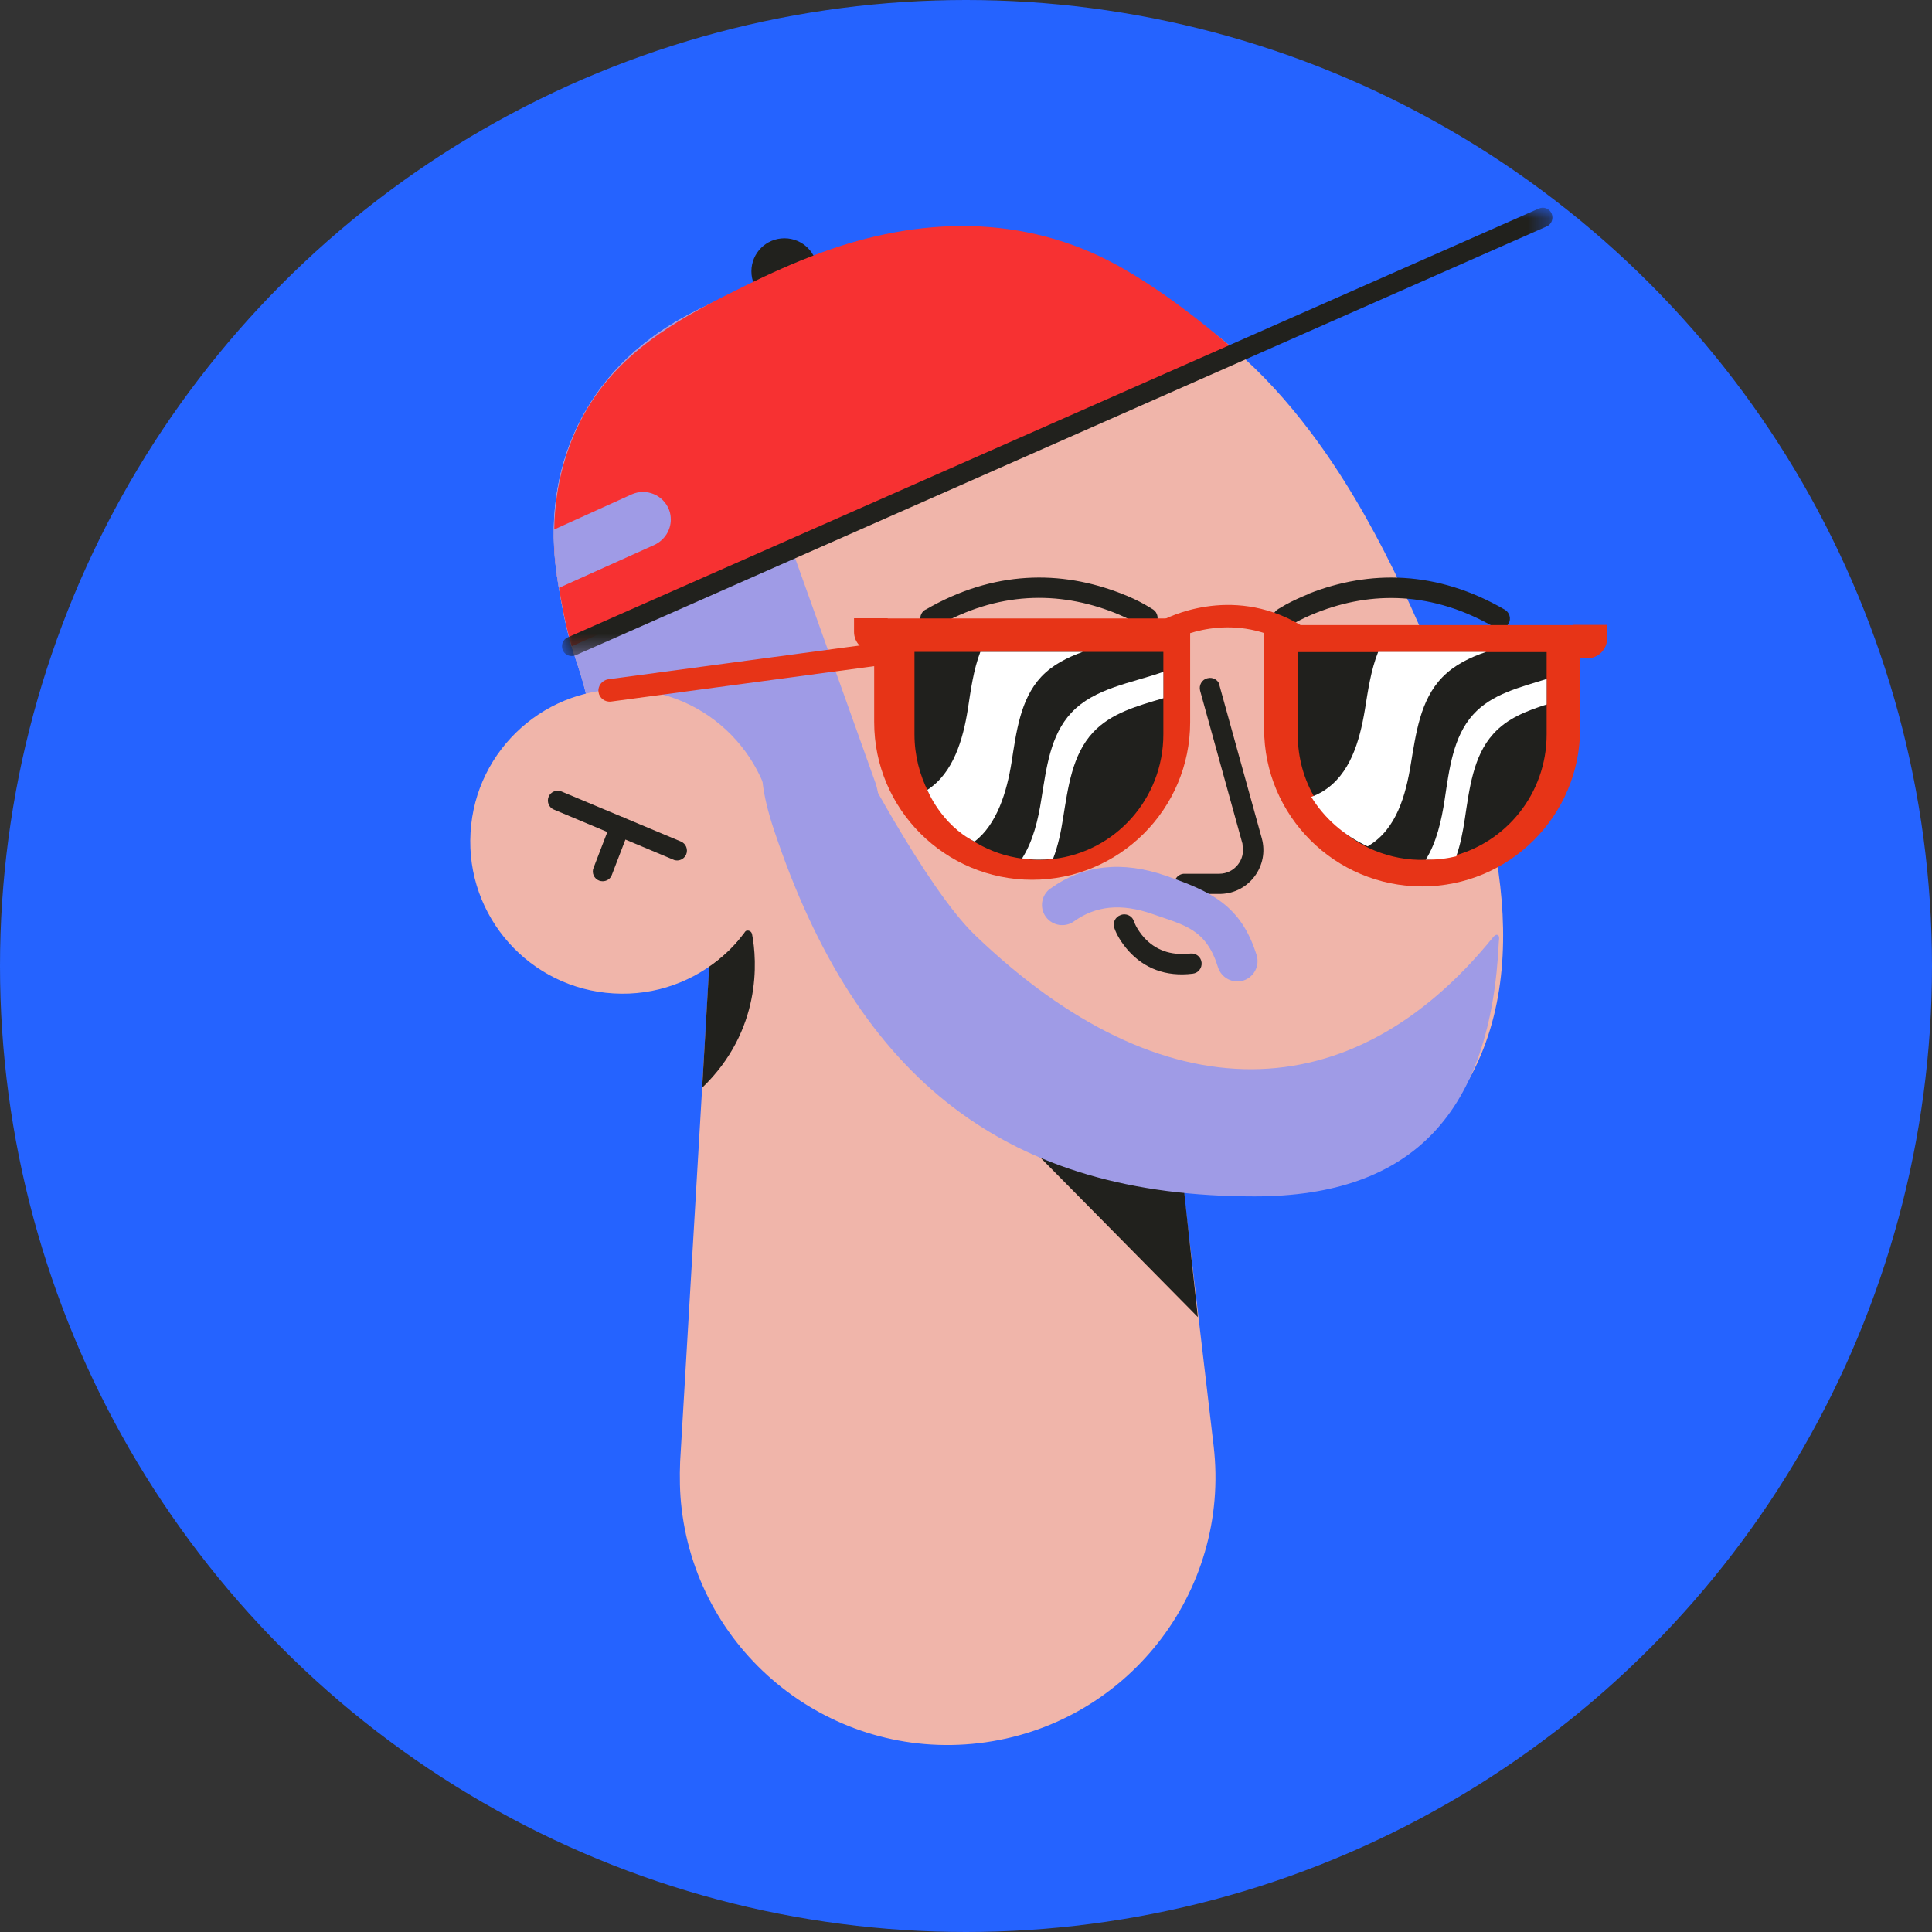 <?xml version="1.0" encoding="UTF-8"?><svg xmlns="http://www.w3.org/2000/svg" width="93" height="93" xmlns:xlink="http://www.w3.org/1999/xlink" viewBox="0 0 93 93"><rect x="0" y="0" width="93" height="93" fill="#333333" stroke="none"/><defs><mask id="mask" x="27.05" y="10" width="47.69" height="21.58" maskUnits="userSpaceOnUse"><g id="mask025a840f1-c94a-459c-9f29-a8291ef0c517"><path id="Clip_22" d="M27.05,10h47.69v21.58H27.05V10Z" fill="#fff" fill-rule="evenodd"/></g></mask></defs><g id="Ebene_1"><circle cx="46.5" cy="46.5" r="46.5" fill="#2563ff"/></g><g id="Ebene_3"><g id="Master_Characters_Avatar"><g id="Hairstyle"><g id="Hairstyle_Baseball_Cap"><g id="Group_26"><path id="Fill_1" d="M39.35,13.06c0,.88-.71,1.59-1.59,1.59s-1.59-.71-1.59-1.59.71-1.59,1.59-1.59,1.59.71,1.59,1.59" fill="#21211d" fill-rule="evenodd"/><path id="Fill_3" d="M68.9,54.42c-2.8,2.92-6.63,3.4-10.67,2.59-10.32-2.07-22.12-12.55-22.12-12.55-2.34-1.83-4.83-4.35-6.4-7.12l-.08-.15c-.41-.72-.74-1.47-1-2.22,0-.02-.01-.04-.02-.06-.12-.37-.23-.74-.31-1.11-.29-1.3-.52-1.81-.79-2.7-.2-.68-.42-1.59-.68-3.25-.84-5.33,1.38-10.04,6.15-12.62,6.43-3.47,14.75-4.36,21.62-1.43.02,0,.04.01.06.02,1.75.75,3.33,1.78,4.75,3,1.35,1.16,2.57,2.51,3.67,3.97,3.07,4.07,5.22,9.03,6.95,13.5,2.46,6.34,4.11,14.66-1.13,20.12" fill="#f0b5aa" fill-rule="evenodd"/><path id="Fill_5" d="M54.21,33.78l4.21,35.82c.83,7.07-4.23,13.48-11.3,14.31-7.07.83-13.48-4.23-14.31-11.3-.09-.74-.1-1.54-.07-2.26l2.12-36c.32-5.36,4.91-9.44,10.27-9.13,4.78.28,8.54,3.97,9.08,8.57" fill="#f0b5aa" fill-rule="evenodd"/><path id="Fill_7" d="M56.92,56.62s-3.06-.51-7.11-2.59c-.5-.25-.99.35-.63.78l8.48,8.59-.74-6.77Z" fill="#21211d" fill-rule="evenodd"/><path id="Fill_9" d="M34.13,46.5s.97-.58,1.68-1.61c.11-.16.35-.11.39.07.25,1.27.47,4.64-2.4,7.4l.34-5.87Z" fill="#21211d" fill-rule="evenodd"/><path id="Fill_11" d="M54.66,13.83s-.04-.01-.06-.02c-6.86-2.93-15.19-2.04-21.62,1.43-4.77,2.57-7,7.29-6.15,12.62.61,3.84.97,3.65,1.47,5.95.08.37.18.75.31,1.11,0,.02.01.04.02.06l5.71.58c.92.29,1.68.93,2.13,1.78l1.2,2.28c.56,1.12,1.89,1.64,3.06,1.18.97-.37,1.56-1.3,1.56-2.27,0-.27-.05-.55-.14-.82l-4.36-12.2" fill="#9f9be6" fill-rule="evenodd"/><path id="Fill_13" d="M37.28,40.93c-.23,4.04-3.7,7.13-7.74,6.89-4.04-.23-7.13-3.7-6.89-7.74.23-4.04,3.7-7.13,7.74-6.89,4.04.23,7.13,3.7,6.89,7.74" fill="#f0b5aa" fill-rule="evenodd"/><path id="Fill_15" d="M32.41,41.38l-5.75-2.41c-.24-.1-.35-.38-.25-.62.1-.24.38-.35.62-.25l5.75,2.41c.24.1.35.38.25.62-.08.18-.25.29-.44.29-.06,0-.12-.01-.18-.04Z" fill="#21211d" fill-rule="evenodd"/><path id="Fill_17" d="M29.01,42.42c-.06,0-.11-.01-.17-.03-.24-.09-.37-.37-.27-.61l.83-2.16c.09-.24.37-.37.61-.27.24.09.36.37.27.61l-.83,2.16c-.07.19-.25.3-.44.3" fill="#21211d" fill-rule="evenodd"/><path id="Fill_19" d="M59.41,16.83l-31.89,14.28c-.18-.62-.38-1.42-.61-2.81-.02-.14-.05-.29-.07-.44-.12-.78-.18-1.58-.16-2.37.03-2.11.58-4.19,1.7-6,1.76-2.83,4.6-4.31,7.5-5.74,1.16-.57,2.35-1.11,3.57-1.56,4.77-1.77,9.83-1.91,14.37.6,1.98,1.1,3.88,2.57,5.6,4.05" fill="#f73132" fill-rule="evenodd"/><g id="Group_23"><g mask="url(#mask)"><path id="Fill_21" d="M27.52,31.58c-.18,0-.35-.1-.43-.28-.1-.24,0-.52.24-.62l46.74-20.64c.24-.11.52,0,.62.24.1.24,0,.52-.24.62L27.71,31.54c-.06.03-.13.04-.19.04" fill="#21211d" fill-rule="evenodd"/></g></g><path id="Fill_24" d="M32.29,25.01c0,.51-.3.99-.79,1.22l-4.6,2.07c-.02-.14-.05-.29-.07-.44-.12-.78-.18-1.58-.16-2.37l3.73-1.69c.71-.32,1.54.03,1.81.75.06.16.08.31.08.47" fill="#9f9be6" fill-rule="evenodd"/></g></g></g><g id="Expression"><g id="Expression_Smiling"><g id="Expressiion"><path id="Fill_344" d="M73.43,34.41s-2.41,2.98-6.33,2.84c-1.66-.06-3.59-.68-5.72-2.33,0,0,2.07-2.38,5.52-2.61,1.83-.13,4.04.34,6.53,2.1" fill="#fff" fill-rule="evenodd"/><path id="Fill_346" d="M73.43,34.41s-2.41,2.98-6.33,2.84c-.55-.67-.88-1.5-.92-2.43-.04-.93.23-1.8.72-2.51,1.83-.13,4.04.34,6.53,2.1" fill="#21211d" fill-rule="evenodd"/><path id="Stroke_348" d="M58.12,32.65c.24-.07.5.06.58.3v.04s2.04,7.37,2.04,7.37c.36,1.32-.61,2.63-1.97,2.67h-.07s-1.68,0-1.68,0c-.27,0-.49-.22-.49-.49,0-.25.2-.46.44-.48h.04s1.68,0,1.68,0c.73,0,1.27-.68,1.12-1.38v-.06s-2.04-7.37-2.04-7.37c-.07-.26.08-.53.34-.6Z" fill="#21211d"/><path id="Stroke_350" d="M63.02,28.57c2.89-1.13,6.14-1.13,9.42.78.23.14.31.43.18.67-.14.23-.43.31-.67.18-2.99-1.74-5.94-1.75-8.57-.71-.38.15-.72.31-1.01.47l-.15.09c-.09.05-.15.09-.19.11-.22.15-.53.09-.68-.13-.15-.22-.09-.53.13-.68l.06-.04c.08-.05.2-.12.36-.21.33-.18.7-.35,1.12-.52Z" fill="#21211d"/><path id="Fill_352" d="M56.48,34.41s-2.41,2.98-6.33,2.84c-1.66-.06-3.59-.68-5.72-2.33,0,0,2.07-2.38,5.52-2.61,1.83-.13,4.04.34,6.53,2.1" fill="#fff" fill-rule="evenodd"/><path id="Fill_354" d="M56.48,34.41s-2.41,2.98-6.33,2.84c-.55-.67-.88-1.5-.92-2.43-.04-.93.23-1.8.72-2.51,1.83-.13,4.04.34,6.53,2.1" fill="#21211d" fill-rule="evenodd"/><path id="Stroke_356" d="M44.55,29.35c3.28-1.91,6.53-1.91,9.42-.78.42.16.8.34,1.12.52l.12.07c.13.08.23.14.3.18.22.15.28.45.13.68-.15.22-.45.28-.68.13l-.07-.05c-.06-.04-.15-.09-.27-.15-.29-.16-.63-.32-1.01-.47-2.64-1.03-5.58-1.03-8.57.71-.23.14-.53.06-.67-.18s-.06-.53.18-.67Z" fill="#21211d"/><path id="Stroke_358" d="M53.96,44.04c.24-.08.5.03.6.25l.03.09s.05.11.09.19c.1.19.23.38.39.56.53.58,1.25.88,2.23.77.27-.03.51.16.54.43.03.27-.16.51-.43.54-1.31.16-2.33-.27-3.07-1.08-.37-.41-.6-.82-.7-1.12-.09-.25.04-.53.3-.62Z" fill="#21211d"/></g></g></g><g id="Facial_Hair"><g id="Facial_Hair_Beard_and_Mustache"><path id="Path_5_Copy" d="M50.57,42.77c1.59-1.15,3.47-1.34,5.56-.61,2.15.75,3.61,1.41,4.36,3.82.16.51-.13,1.06-.64,1.22-.51.16-1.06-.13-1.22-.64-.57-1.84-1.6-2.02-3.15-2.56-1.51-.53-2.73-.4-3.78.35-.43.31-1.04.22-1.36-.22-.31-.43-.22-1.04.22-1.36Z" fill="#9f9be6"/><path id="Path_4" d="M41,35.84s3.53,6.87,5.94,9.18c9.07,8.7,18.14,8.46,24.92.11.08-.1.17-.17.25-.11.08.05.05.2.04.3-.38,8.18-4.09,12.27-11.77,12.27-11.79,0-19.07-5.49-23.12-17.63-2.48-7.44,3.73-4.12,3.73-4.12Z" fill="#9f9be6" fill-rule="evenodd"/></g></g><g id="Accesories"><g id="Accesories_Designer_Glasses_3"><g id="Group_26-2"><path id="Fill_7-2" d="M43.03,31.93s-.05.01-.08.02l-13.53,1.82c-.3.04-.57-.17-.61-.46-.04-.29.17-.56.46-.61l13.53-1.82c.3-.04.57.17.61.46.04.27-.13.52-.39.59" fill="#e73417" fill-rule="evenodd"/><path id="Fill_4" d="M49.69,42.35h0c-4.2,0-7.61-3.4-7.61-7.59v-4.99h15.21v4.99c0,4.19-3.41,7.59-7.61,7.59" fill="#e73417" fill-rule="evenodd"/><path id="Fill_6" d="M68.46,42.67h0c-4.2,0-7.61-3.4-7.61-7.59v-4.99h15.21v4.99c0,4.19-3.41,7.59-7.61,7.59" fill="#e73417" fill-rule="evenodd"/><path id="Fill_8" d="M74.45,31.38v3.97c0,2.85-1.96,5.24-4.6,5.88-.44.1-.91.16-1.39.16-.06,0-.12,0-.17,0-.86-.02-1.67-.23-2.4-.57-1.08-.52-1.99-1.36-2.59-2.4-.53-.89-.83-1.94-.83-3.06v-3.97h11.98Z" fill="#20201d" fill-rule="evenodd"/><path id="Fill_10" d="M56,31.38v3.97c0,3.1-2.32,5.66-5.31,6-.22.03-.45.04-.68.04-.28,0-.54-.02-.81-.06-.77-.1-1.49-.35-2.14-.72-1-.57-1.83-1.43-2.36-2.46-.43-.84-.68-1.79-.68-2.8v-3.97h11.98Z" fill="#20201d" fill-rule="evenodd"/><path id="Fill_12" d="M41.11,29.76h1.62v1.61h-.66c-.53,0-.96-.43-.96-.95v-.66Z" fill="#e73417" fill-rule="evenodd"/><path id="Fill_14" d="M77.36,30.08h-1.62v1.61h.66c.53,0,.96-.43.96-.95v-.66Z" fill="#e73417" fill-rule="evenodd"/><path id="Fill_16" d="M71.54,31.38c-.8.27-1.53.63-2.11,1.22-1.07,1.1-1.27,2.71-1.52,4.19-.24,1.48-.69,3.11-2.01,3.91-.02.02-.05.03-.07.04-1.13-.52-2.08-1.35-2.71-2.38.19-.07.38-.16.56-.27,1.32-.81,1.77-2.43,2.02-3.92.15-.93.29-1.92.64-2.79h5.2Z" fill="#fff" fill-rule="evenodd"/><path id="Fill_18" d="M74.45,32.67v1.24c-.96.31-1.89.66-2.57,1.42-.97,1.07-1.15,2.65-1.37,4.1-.09.6-.21,1.22-.41,1.79-.42.1-.86.16-1.31.16-.05,0-.11,0-.16,0,.52-.82.76-1.89.91-2.88.22-1.45.4-3.03,1.37-4.1.9-1,2.25-1.31,3.55-1.72" fill="#fff" fill-rule="evenodd"/><path id="Fill_20" d="M52.12,31.38c-.75.27-1.45.62-2,1.2-1.01,1.08-1.2,2.67-1.43,4.13-.22,1.38-.69,2.97-1.78,3.8-1.6-.81-2.28-2.49-2.27-2.49,1.25-.8,1.72-2.43,1.95-3.89.14-.92.27-1.89.6-2.75h4.92Z" fill="#fff" fill-rule="evenodd"/><path id="Fill_22" d="M56,32.34v1.27c-1.25.37-2.51.71-3.38,1.64-1.02,1.09-1.21,2.68-1.45,4.15-.1.65-.24,1.32-.48,1.94-.22.03-.45.04-.68.04-.28,0-.54-.02-.81-.06.53-.83.78-1.88.93-2.87.24-1.47.42-3.06,1.45-4.15,1.11-1.18,2.86-1.41,4.42-1.96" fill="#fff" fill-rule="evenodd"/><path id="Fill_24-2" d="M62.26,31.05c-.09,0-.19-.02-.27-.07-2.79-1.61-5.4-.24-5.51-.18-.26.14-.59.04-.73-.22-.14-.26-.05-.59.22-.73.13-.07,3.24-1.73,6.57.2.26.15.35.48.2.74-.1.17-.28.27-.47.27" fill="#e73417" fill-rule="evenodd"/></g></g></g></g></g></svg>